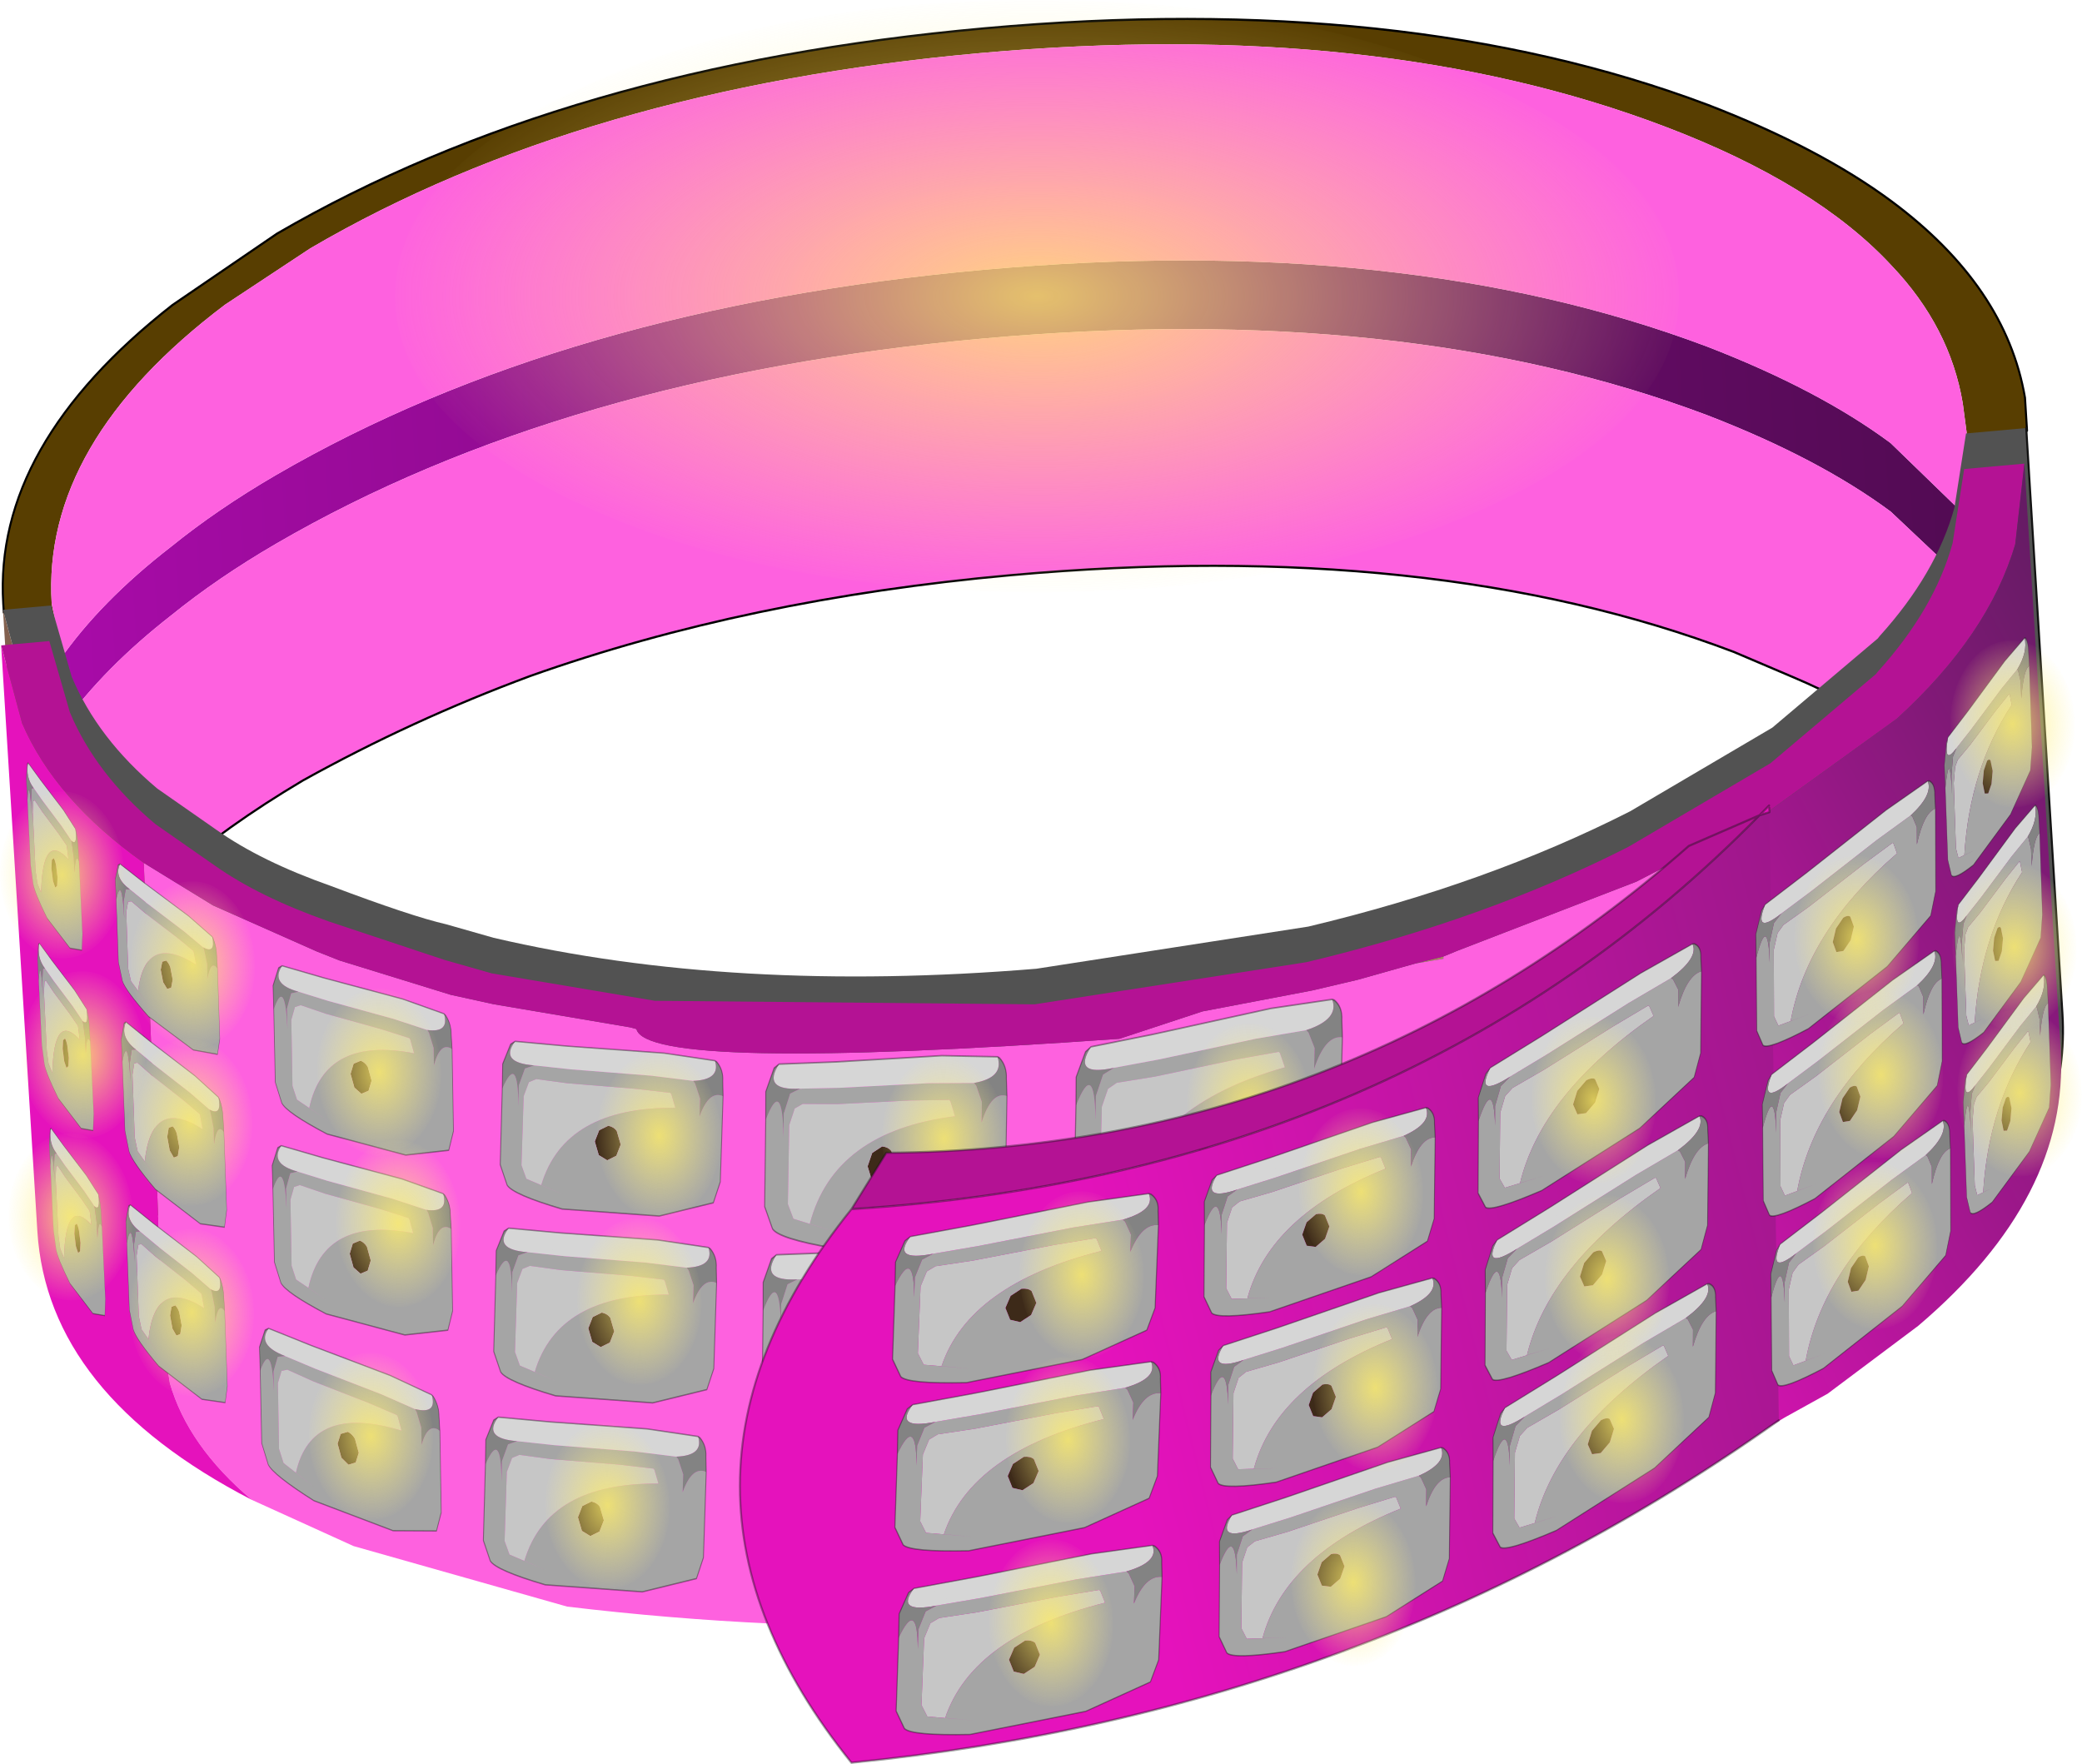 <svg viewBox="0 0 240.75 203.93" xmlns="http://www.w3.org/2000/svg" xmlns:xlink="http://www.w3.org/1999/xlink"><g transform="translate(-158.89 -299.96)"><use transform="matrix(4.642 -.417 .315 5.093 155.8 313.74)" width="50.4" height="19.6" xlink:href="#a"/><use transform="matrix(4.642 -.417 .315 5.093 158.77 370.51)" width="50.5" height="25" xlink:href="#b"/><use transform="matrix(.491 .452 .17 2.748 161.67 387.73)" width="12.15" height="6.6" xlink:href="#c"/><use transform="matrix(.972 .533 .165 2.665 171.85 399.35)" width="12.15" height="6.6" xlink:href="#c"/><use transform="matrix(1.716 .229 .19 3.076 189.88 411.41)" width="12.15" height="6.6" xlink:href="#c"/><use transform="matrix(2.328 -.413 .124 3.615 246.76 423.39)" width="12.15" height="6.6" xlink:href="#c"/><use transform="matrix(.491 .452 .17 2.748 162.97 408.58)" width="12.15" height="6.6" xlink:href="#c"/><use transform="matrix(.491 .452 .17 2.748 164.32 429.98)" width="12.15" height="6.6" xlink:href="#c"/><use transform="matrix(.938 .515 .175 2.835 173.07 438.78)" width="12.15" height="6.6" xlink:href="#c"/><use transform="matrix(.974 .534 .182 2.942 172.53 417.62)" width="12.15" height="6.6" xlink:href="#c"/><use transform="matrix(1.716 .229 .19 3.076 189.78 432.21)" width="12.15" height="6.6" xlink:href="#c"/><use transform="matrix(1.729 .427 .19 3.076 188.31 453.15)" width="12.15" height="6.6" xlink:href="#c"/><use transform="matrix(2.133 -.088 .068 3.186 216.43 420.45)" width="12.15" height="6.6" xlink:href="#c"/><use transform="matrix(2.133 -.088 .068 3.186 215.68 442.05)" width="12.15" height="6.6" xlink:href="#c"/><use transform="matrix(2.133 -.088 .068 3.186 214.48 463.9)" width="12.15" height="6.6" xlink:href="#c"/><use transform="matrix(.256 -.023 .021 .344 260.32 422.63)" width="56" height="56" xlink:href="#d"/><use transform="matrix(2.328 -.413 .124 3.615 246.46 445.44)" width="12.15" height="6.6" xlink:href="#c"/><use transform="matrix(2.328 -.413 .124 3.615 246.21 467.94)" width="12.15" height="6.6" xlink:href="#c"/><use transform="matrix(2.572 -.844 .114 3.633 282.6 421.8)" width="12.15" height="6.6" xlink:href="#c"/><use transform="matrix(.256 -.023 .021 .344 295.57 418.93)" width="56" height="56" xlink:href="#d"/><use transform="matrix(2.572 -.844 .114 3.633 282.1 444.15)" width="12.15" height="6.6" xlink:href="#c"/><use transform="matrix(2.572 -.844 .114 3.633 281.65 466.95)" width="12.15" height="6.6" xlink:href="#c"/><use transform="matrix(4.642 -.417 .315 5.093 240.21 404.17)" width="26.55" height="19.75" xlink:href="#e"/><use transform="matrix(2.225 -.996 .143 2.949 297.48 436.79)" width="12.15" height="6.6" xlink:href="#c"/><use transform="matrix(2.225 -.996 .143 2.949 298.23 456.49)" width="12.15" height="6.6" xlink:href="#c"/><use transform="matrix(2.225 -.996 .143 2.949 299.23 476.09)" width="12.15" height="6.6" xlink:href="#c"/><use transform="matrix(2.151 -1.596 .142 2.918 329.18 424.94)" width="12.15" height="6.6" xlink:href="#c"/><use transform="matrix(2.151 -1.596 .142 2.918 329.98 444.84)" width="12.15" height="6.6" xlink:href="#c"/><use transform="matrix(2.151 -1.596 .142 2.918 330.88 464.24)" width="12.15" height="6.6" xlink:href="#c"/><use transform="matrix(4.642 -.417 .315 5.093 382.2 371.2)" width="2.35" height="14.45" xlink:href="#f"/><use transform="matrix(4.642 -.417 .315 5.093 359.45 388.85)" width="4.95" height="14.9" xlink:href="#g"/><use transform="matrix(4.642 -.417 .315 5.093 258.63 437.83)" width="7.35" height="13.05" xlink:href="#h"/><use transform="matrix(.256 -.023 .021 .344 158.32 392.13)" width="56" height="56" xlink:href="#d"/><use transform="matrix(.256 -.023 .021 .344 160.72 412.93)" width="56" height="56" xlink:href="#d"/><use transform="matrix(.256 -.023 .021 .344 159.32 431.68)" width="56" height="56" xlink:href="#d"/><use transform="matrix(.256 -.023 .021 .344 173.12 420.73)" width="56" height="56" xlink:href="#d"/><use transform="matrix(.256 -.023 .021 .344 173.42 402.53)" width="56" height="56" xlink:href="#d"/><use transform="matrix(.256 -.023 .021 .344 173.32 442.73)" width="56" height="56" xlink:href="#d"/><use transform="matrix(.256 -.023 .021 .344 197.17 432.43)" width="56" height="56" xlink:href="#d"/><use transform="matrix(.256 -.023 .021 .344 194.97 414.93)" width="56" height="56" xlink:href="#d"/><use transform="matrix(.256 -.023 .021 .344 194.02 457.03)" width="56" height="56" xlink:href="#d"/><use transform="matrix(.256 -.023 .021 .344 221.37 465.03)" width="56" height="56" xlink:href="#d"/><use transform="matrix(.256 -.023 .021 .344 225.07 441.43)" width="56" height="56" xlink:href="#d"/><use transform="matrix(.256 -.023 .021 .344 227.37 422.28)" width="56" height="56" xlink:href="#d"/><use transform="matrix(.256 -.023 .021 .344 276.22 438.38)" width="56" height="56" xlink:href="#d"/><use transform="matrix(.256 -.023 .021 .344 308.52 428.78)" width="56" height="56" xlink:href="#d"/><use transform="matrix(.256 -.023 .021 .344 310.17 451.43)" width="56" height="56" xlink:href="#d"/><use transform="matrix(.256 -.023 .021 .344 274.62 457.43)" width="56" height="56" xlink:href="#d"/><use transform="matrix(.256 -.023 .021 .344 272.67 478.63)" width="56" height="56" xlink:href="#d"/><use transform="matrix(.256 -.023 .021 .344 307.62 473.93)" width="56" height="56" xlink:href="#d"/><use transform="matrix(.256 -.023 .021 .344 335.42 418.18)" width="56" height="56" xlink:href="#d"/><use transform="matrix(.256 -.023 .021 .344 336.97 438.83)" width="56" height="56" xlink:href="#d"/><use transform="matrix(.256 -.023 .021 .344 338.67 455.08)" width="56" height="56" xlink:href="#d"/><use transform="matrix(.256 -.023 .021 .344 365.82 399.58)" width="56" height="56" xlink:href="#d"/><use transform="matrix(.256 -.023 .021 .344 368.62 415.23)" width="56" height="56" xlink:href="#d"/><use transform="matrix(.256 -.023 .021 .344 367.97 434.98)" width="56" height="56" xlink:href="#d"/><use transform="matrix(.256 -.023 .021 .344 384.67 417.33)" width="56" height="56" xlink:href="#d"/><use transform="matrix(.256 -.023 .021 .344 384.07 400.48)" width="56" height="56" xlink:href="#d"/><use transform="matrix(.256 -.023 .021 .344 383.87 374.68)" width="56" height="56" xlink:href="#d"/><use transform="matrix(2.651 0 0 1.223 204.58 299.96)" width="56" height="56" xlink:href="#d"/></g><defs><g id="a"><path d="M-25.2 5.6v-.2q0-3.6 4.65-6.4l2.7-1.4Q-10.45-5.6 0-5.6t17.8 3.2q2.7 1.2 4.4 2.55 2.7 2.15 3 4.7v.75h-1.5v-.1l-.05-.65q-.2-1.75-1.55-3.25-1.75-2-5.4-3.6Q9.75-5.05-.15-5.05T-17.05-2l-2.2 1.1Q-24 1.85-24 5.5l.1.65-1.3-.55" fill="#583e01" fill-rule="evenodd" transform="translate(25.2 5.6)"/><path d="M23.65 9.1 21.7 7.15Q20 5.8 17.3 4.6 9.95 1.4-.5 1.4t-17.85 3.2q-1.5.65-2.7 1.4-1.75 1.05-2.85 2.25V6.8q1.1-1.25 2.95-2.35 1.2-.75 2.7-1.4 7.4-3.2 17.85-3.2t17.8 3.2q2.7 1.2 4.4 2.55l1.85 1.9v1.6" fill="url(#i)" fill-rule="evenodd" transform="translate(25.2 5.6)"/><path d="m-23.9 6.15-.1-.65q0-3.65 4.75-6.4l2.2-1.1q7-3.05 16.9-3.05T16.7-2q3.65 1.6 5.4 3.6 1.35 1.5 1.55 3.25l.05.65v.1l-.05 1.9-1.85-1.9q-1.7-1.35-4.4-2.55Q10.05-.15-.4-.15t-17.85 3.2q-1.5.65-2.7 1.4-1.85 1.1-2.95 2.35v-.65m0 2.1q1.1-1.2 2.85-2.25 1.2-.75 2.7-1.4 7.4-3.2 17.85-3.2t17.8 3.2q2.7 1.2 4.4 2.55l1.95 1.95-.15 4.85q-1.65-1.9-4.45-3.25L17.6 10Q10.3 6.8-.2 6.8q-6.55 0-12.05 1.3-3 .75-5.8 1.9-3.95 1.75-5.9 4l.05-5.75" fill="#fe61df" fill-rule="evenodd" transform="translate(25.2 5.6)"/><path d="M50.4 11.2v-.75q-.3-2.55-3-4.7Q45.7 4.4 43 3.2 35.65 0 25.2 0T7.35 3.2l-2.7 1.4Q0 7.4 0 11v.2m1.25 8.4q1.95-2.25 5.9-4 2.8-1.15 5.8-1.9 5.5-1.3 12.05-1.3 10.5 0 17.8 3.2l1.45.7q2.8 1.35 4.45 3.25" fill="none" stroke="#000" stroke-linecap="round" stroke-linejoin="round" stroke-width=".05"/></g><g id="b"><path d="m-22.2 6.6-2.95-.25-.05-.45V-7.4l.4 1.8q.7 1.8 2.8 3.4l-.2 8.8" fill="#82614f" fill-rule="evenodd" transform="translate(25.3 7.4)"/><path d="M-25.2-7.4h1.2l.4 1.65q.55 1.45 1.95 2.7l1.4 1.05q1.05.8 2.75 1.5 1.95.85 2.8 1.1l1.15.4Q-7.7 2.75-.15 2.8l6.8-.4q4.5-.6 8.15-1.95l3.65-1.6 2.75-1.8.05-.05q1.5-1.3 2.05-2.75l.4-1.65h1.5V5.9q0 2.4-2 4.45L-22.2 6.6l.2-8.8q-2.1-1.6-2.8-3.4l-.4-1.8" fill="#525252" fill-rule="evenodd" transform="translate(25.3 7.4)"/><path d="M50.5 0v13.3q0 2.4-2 4.45m-48.35-4L.1 13.3" fill="none" stroke="#121212" stroke-linecap="round" stroke-linejoin="round" stroke-width=".05"/><path d="m9.25 3.45.7-.1v.05l-.7.05" fill="#ad8263" fill-rule="evenodd" transform="translate(25.3 7.4)"/><path d="m-22.1-1.4 1.65 1.1 2.5 1.25.55.25 2.7 1 1.05.3 3.35.8.15.05q.2 1 11.95 1.2l2.1-.45 2.75-.25L7.8 3.7l1.45-.25.7-.05v-.05l.35-.1 4.55-1.2L17.9.9l.3-.15-.7 11.85q-.15.8-1 1.4-.9.5-1.85 1.5l-5.9 1.55-.1.05-1.15.15-.65.05q-9.45.9-19.6-1.05l-5.2-1.8-2.45-1.25q-1.5-1.35-1.85-2.8l-.1-.95.25-10.85" fill="#fe61df" fill-rule="evenodd" transform="translate(25.3 7.4)"/><path d="m-25.3-6.6.4 1.8q.7 1.8 2.8 3.4l-.25 10.85.1.95q.35 1.45 1.85 2.8-4.9-2.8-4.9-6.5V-6.6" fill="#e512bc" fill-rule="evenodd" transform="translate(25.3 7.4)"/><path d="M-25.3-6.6h1.2l.4 1.65q.55 1.45 1.95 2.7l1.4 1.05q1.05.8 2.75 1.5l2.8 1.1 1.15.4 4 .95 9.4.85 6.8-.4q4.5-.6 8.15-1.95l3.65-1.6 2.75-1.8.05-.05q1.5-1.3 2.05-2.75l.4-1.65h1.5l-.35 1.8q-.8 2-3.2 3.7L18.2.75l-.3.15-3.05 1.15-4.55 1.2-.35.1-.7.1-1.45.25-1.15.15-2.75.25-2.1.45q-11.75-.2-11.95-1.2l-.15-.05-3.35-.8-1.05-.3-2.7-1-.55-.25-2.5-1.25-1.65-1.1q-2.1-1.6-2.8-3.4l-.4-1.8" fill="#b41294" fill-rule="evenodd" transform="translate(25.3 7.4)"/><path d="m18.2.75 3.35-1.85q2.4-1.7 3.2-3.7l.35-1.8V6.7q0 3.35-3.95 5.95L18.8 14l-1.1.45-1.35.6-1.7.45q.95-1 1.85-1.5.85-.6 1-1.4L18.2.75" fill="url(#j)" fill-rule="evenodd" transform="translate(25.3 7.4)"/></g><g id="c"><path d="m.2 1.15-.5.15-.45-.2-.2-.5.25-.4.5-.15q.3.05.45.2l.2.5-.25.4" fill="#3d2a19" fill-rule="evenodd" transform="translate(6.1 3.15)"/><path d="m1.3-1.25 1.9.2.05.05.2.5q-6-.2-7.35 2.6l1.25.4-2.05-.65-.25-.5.2-2.5.3-.5.4-.1 1.7.2 3.65.3" fill="#c6c6c6" fill-rule="evenodd" transform="translate(6.1 3.15)"/><path d="m1.3-1.25-3.65-.3-1.7-.2-.4.1-.3.5-.2 2.5.25.5 2.05.65-1.25-.4Q-2.55-.7 3.45-.5l-.2-.5-.05-.05-1.9-.2m3.15-.2.1.1.25.55-.05.65q.55-.95 1.3-.7l-.25 3.1-.4.75-2.95.4L-2.8 3q-2.65-.6-2.95-.95l-.35-.75.2-2.75q.9-1.3.85.65l.05-.75.35-.6.5-.1 2 .2 4.35.35 2.25.25M.2 1.15l.25-.4-.2-.5Q.1.1-.2.05L-.7.2l-.25.4.2.5.45.2.5-.15" fill="#a5a5a5" fill-rule="evenodd" transform="translate(6.1 3.15)"/><path d="M4.45-1.45 2.2-1.7l-4.35-.35-2-.2q-1.9-.15-1-.9l2.8.25 5.25.4 2.75.35q.3.7-1.2.7" fill="#d6d6d6" fill-rule="evenodd" transform="translate(6.1 3.15)"/><path d="M6.05-.85q-.75-.25-1.3.7L4.8-.8l-.25-.55-.1-.1q1.5 0 1.2-.7l.1.05q.35.3.3.7v.55m-10.2-1.4-.5.1-.35.6-.05.75q.05-1.95-.85-.65l.05-.9.45-.7.25-.1q-.9.75 1 .9" fill="#838383" fill-rule="evenodd" transform="translate(6.1 3.15)"/><path d="M.2 1.7 0 4.45l.35.75q.3.35 2.95.95l5.25.4 2.95-.4.4-.75.25-3.1v-.55q.05-.4-.3-.7l-.1-.05L9 .65 3.75.25.95 0 .7.1.25.8z" fill="none" stroke="#121212" stroke-linecap="round" stroke-linejoin="round" stroke-opacity=".412" stroke-width=".05"/><path d="m-2.5-2.3-1-.05-.75-.15-.2-.25.45-.15h.85l.85.25.3.25-.5.1" fill="#d6d6d6" fill-rule="evenodd" transform="translate(6.1 3.15)"/></g><g id="e"><path d="m18 .8.25-.2v.15L18 .8" fill="#e512bc" fill-rule="evenodd" transform="translate(8.3 -.6)"/><path d="m-5.1 7.85.95-1.2Q7.2 7.5 16.2 1.35L18 .8Q8.7 8.2-5.1 7.85" fill="#b41294" fill-rule="evenodd" transform="translate(8.3 -.6)"/><path d="m18.25.75-.7 13.75q-10.6 5.75-23.5 5.85-5.1-6.7.85-12.5Q8.7 8.2 18 .8l.25-.05" fill="url(#m)" fill-rule="evenodd" transform="translate(8.3 -.6)"/><path d="M25.85 13.9q-10.6 5.75-23.5 5.85-5.1-6.7.85-12.5l.95-1.2Q15.5 6.9 24.5.75L26.3.2l.25-.2m0 .05v.1L26.3.2Q17 7.6 3.2 7.25" fill="none" stroke="#121212" stroke-linecap="round" stroke-linejoin="round" stroke-opacity=".4" stroke-width=".05"/></g><g id="f"><use transform="matrix(.19 -.246 -.003 .572 .053 3)" width="12.15" height="6.6" xlink:href="#c"/><use transform="matrix(.19 -.246 -.003 .572 .053 6.8)" width="12.15" height="6.6" xlink:href="#c"/><use transform="matrix(.19 -.246 -.003 .572 .003 10.651)" width="12.15" height="6.6" xlink:href="#c"/></g><g id="g"><use transform="matrix(.391 -.281 -.007 .578 .183 3.392)" width="12.15" height="6.6" xlink:href="#c"/><use transform="matrix(.391 -.281 -.007 .578 .084 7.242)" width="12.15" height="6.6" xlink:href="#c"/><use transform="matrix(.391 -.281 -.007 .578 .034 11.092)" width="12.15" height="6.6" xlink:href="#c"/></g><g id="h" transform="translate(-.05)"><use transform="matrix(.555 -.1 -.023 .593 .64 1.19)" width="12.15" height="6.6" xlink:href="#c"/><use transform="matrix(.555 -.1 -.023 .593 .44 4.99)" width="12.15" height="6.6" xlink:href="#c"/><use transform="matrix(.555 -.1 -.023 .593 .19 9.14)" width="12.15" height="6.6" xlink:href="#c"/></g><linearGradient id="i" x1="-819.2" x2="819.2" gradientTransform="matrix(.029 0 0 .006 -.15 4.45)" gradientUnits="userSpaceOnUse"><stop stop-color="#a80ba8" offset="0"/><stop stop-color="#520b53" offset="1"/></linearGradient><linearGradient id="j" x1="-819.2" x2="819.2" gradientTransform="matrix(.011 -.006 .004 .008 20.05 4.8)" gradientUnits="userSpaceOnUse"><stop stop-color="#e512bc" offset="0"/><stop stop-color="#5e1c5f" offset="1"/></linearGradient><linearGradient id="m" x1="-819.2" x2="819.2" gradientTransform="matrix(.022 -.004 .002 .01 18.8 8.75)" gradientUnits="userSpaceOnUse"><stop stop-color="#e512bc" offset="0"/><stop stop-color="#5e1c5f" offset="1"/></linearGradient><radialGradient id="l" cx="0" cy="0" r="819.2" gradientTransform="translate(-14.35 -11.1) scale(.035)" gradientUnits="userSpaceOnUse"><stop stop-color="#ffee69" stop-opacity=".8" offset="0"/><stop stop-color="#fef18a" stop-opacity="0" offset="1"/></radialGradient><path d="M13.65-11.1q0 11.6-8.2 19.8t-19.8 8.2-19.8-8.2-8.2-19.8 8.2-19.8 19.8-8.2 19.8 8.2 8.2 19.8" fill="url(#l)" fill-rule="evenodd" transform="translate(42.35 39.1)" id="k"/><use width="56" height="56" xlink:href="#k" id="d"/></defs></svg>